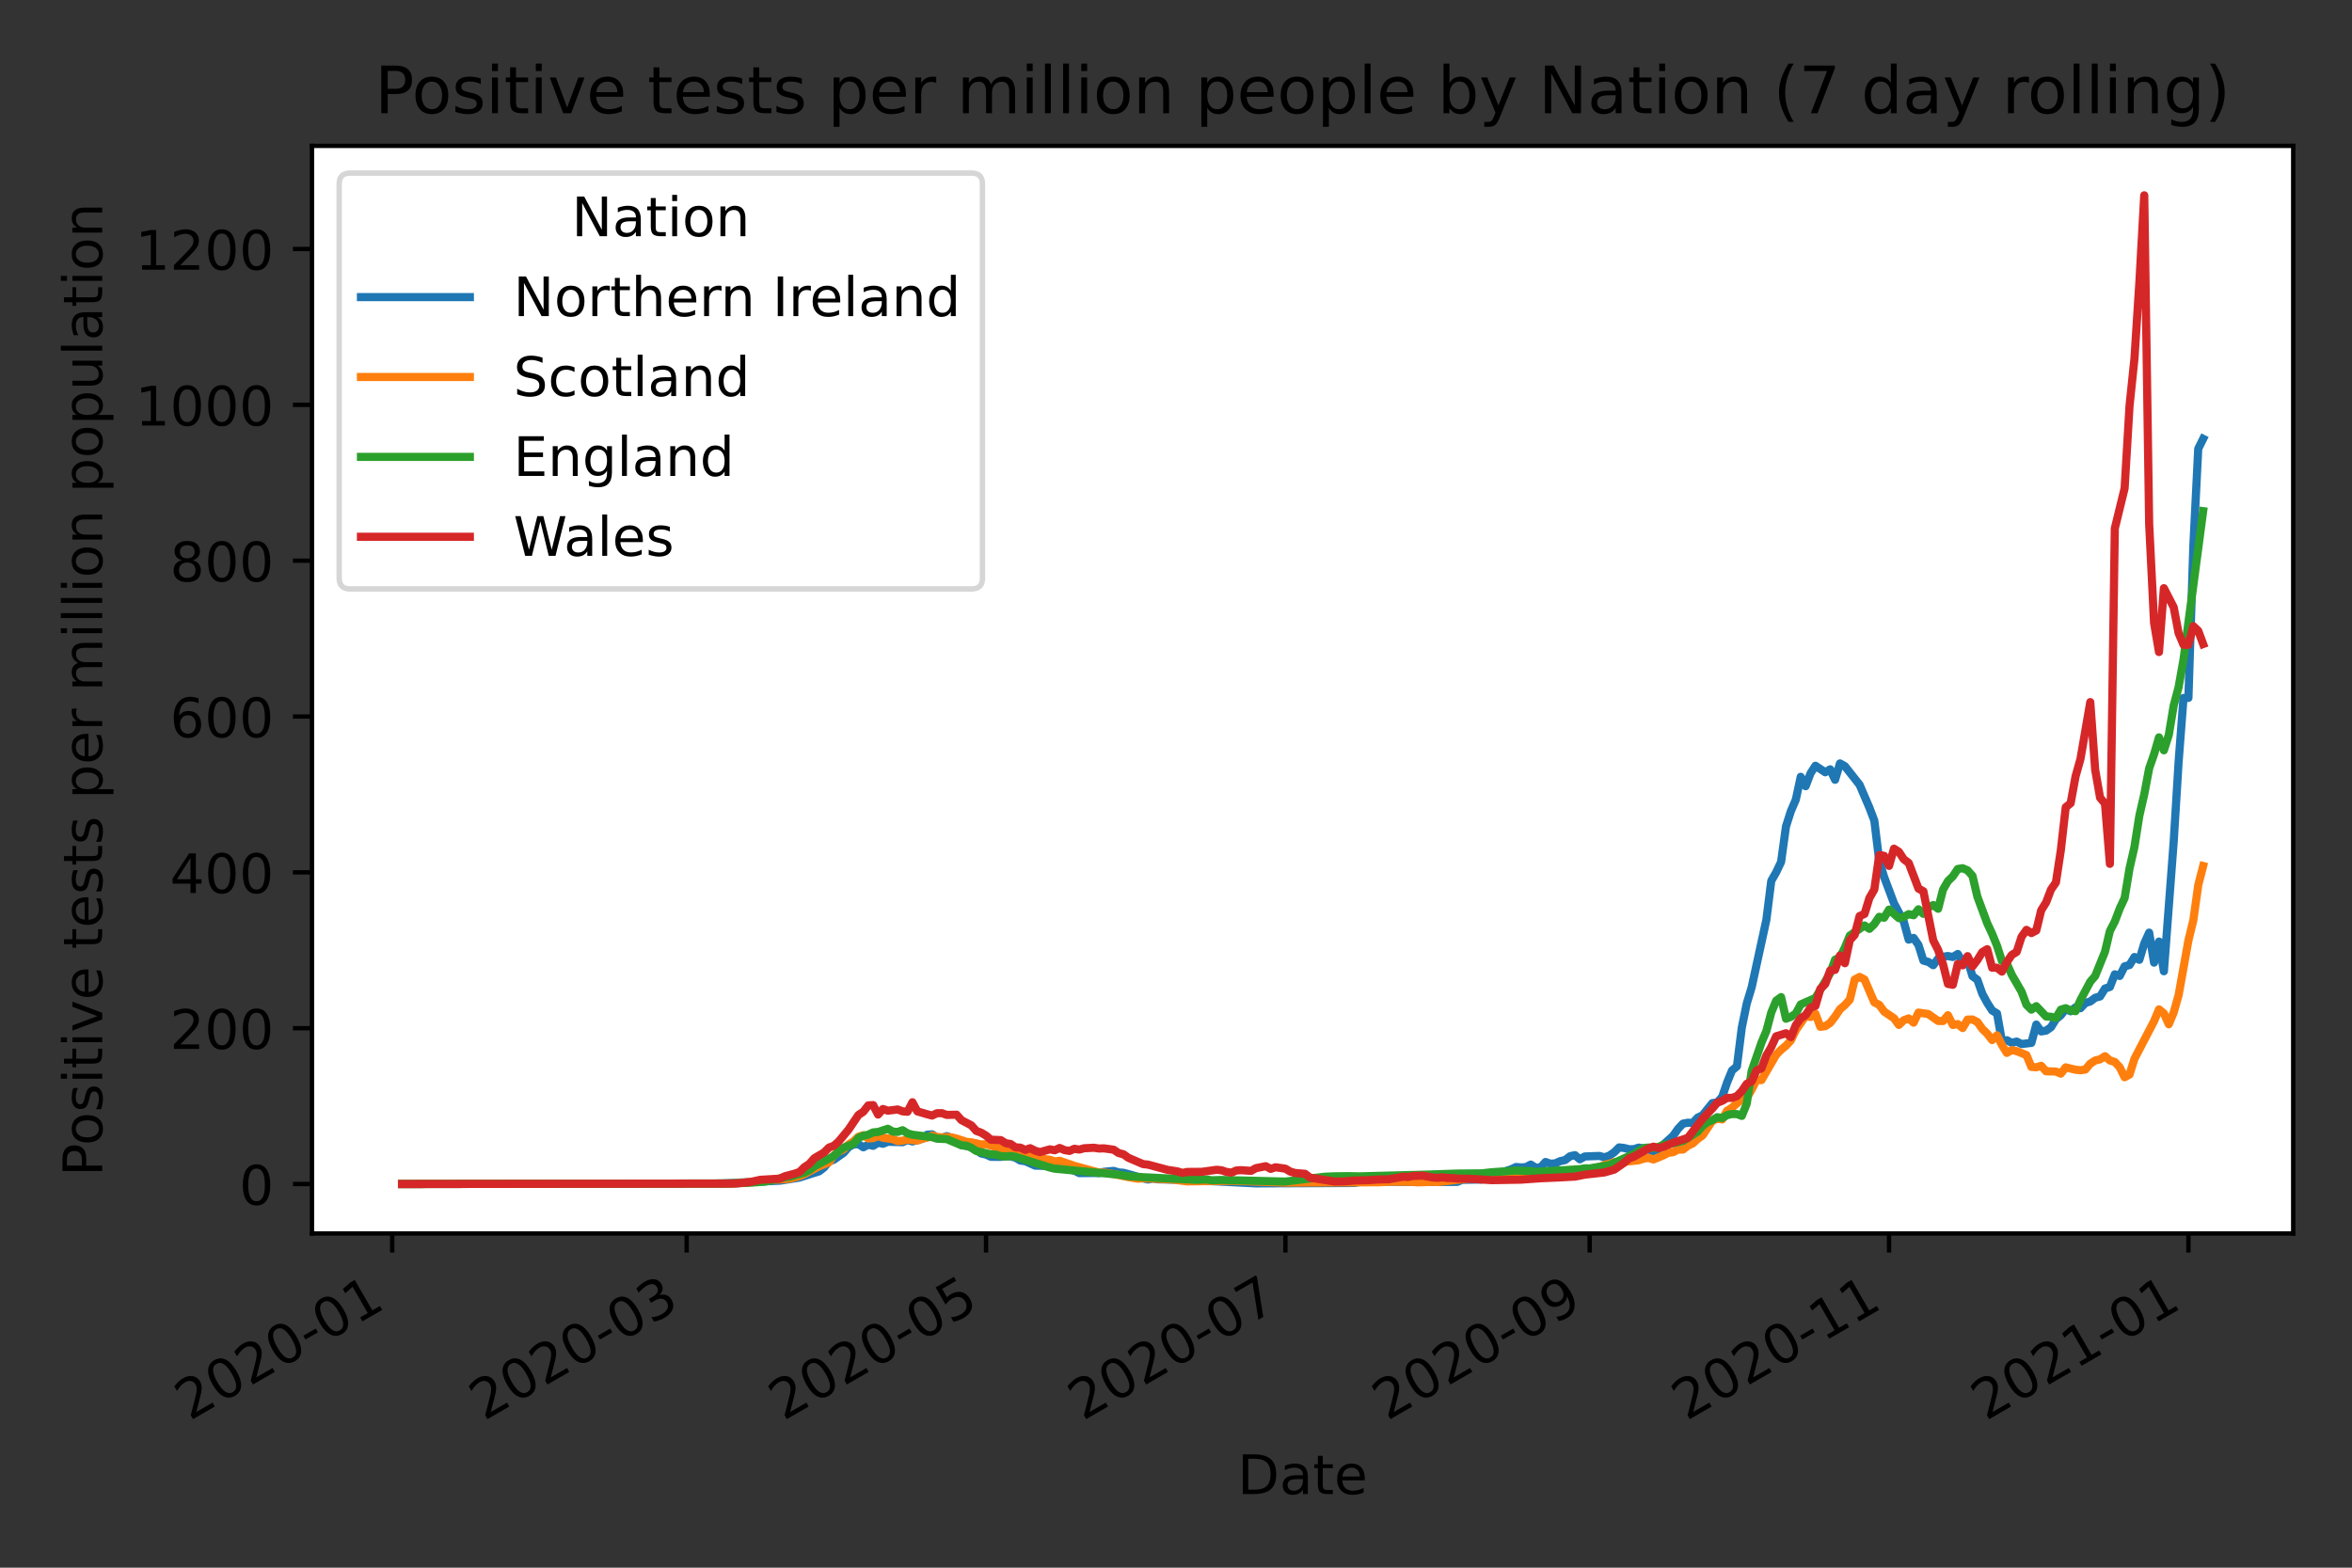 <?xml version="1.0" encoding="utf-8" standalone="no"?>
<!DOCTYPE svg PUBLIC "-//W3C//DTD SVG 1.1//EN"
  "http://www.w3.org/Graphics/SVG/1.1/DTD/svg11.dtd">
<!-- Created with matplotlib (https://matplotlib.org/) -->
<svg height="288pt" version="1.1" viewBox="0 0 432 288" width="432pt" xmlns="http://www.w3.org/2000/svg" xmlns:xlink="http://www.w3.org/1999/xlink">
 <rect x="0" y="0" width="432" height="288" fill="#333333" stroke="none"/>
 <defs>
  <style type="text/css">*{stroke-linecap:butt;stroke-linejoin:round;}</style>
 </defs>
 <g id="figure_1">
  <g id="patch_1">
   <path d="M 0 288 
L 432 288 
L 432 0 
L 0 0 
z
" style="fill:none;"/>
  </g>
  <g id="axes_1">
   <g id="patch_2">
    <path d="M 57.3 226.602 
L 421.2 226.602 
L 421.2 26.8 
L 57.3 26.8 
z
" style="fill:#ffffff;"/>
   </g>
   <g id="matplotlib.axis_1">
    <g id="xtick_1">
     <g id="line2d_1">
      <defs>
       <path d="M 0 0 
L 0 3.5 
" id="m0bb66b9915" style="stroke:#000000;stroke-width:0.8;"/>
      </defs>
      <g>
       <use style="stroke:#000000;stroke-width:0.8;" x="72.038" xlink:href="#m0bb66b9915" y="226.602"/>
      </g>
     </g>
     <g id="text_1">
      <!-- 2020-01 -->
      <g transform="translate(34.813 261.074)rotate(-30)scale(0.1 -0.1)">
       <defs>
        <path d="M 19.188 8.297 
L 53.609 8.297 
L 53.609 0 
L 7.328 0 
L 7.328 8.297 
Q 12.938 14.109 22.625 23.891 
Q 32.328 33.688 34.812 36.531 
Q 39.547 41.844 41.422 45.531 
Q 43.312 49.219 43.312 52.781 
Q 43.312 58.594 39.234 62.25 
Q 35.156 65.922 28.609 65.922 
Q 23.969 65.922 18.812 64.312 
Q 13.672 62.703 7.812 59.422 
L 7.812 69.391 
Q 13.766 71.781 18.938 73 
Q 24.125 74.219 28.422 74.219 
Q 39.75 74.219 46.484 68.547 
Q 53.219 62.891 53.219 53.422 
Q 53.219 48.922 51.531 44.891 
Q 49.859 40.875 45.406 35.406 
Q 44.188 33.984 37.641 27.219 
Q 31.109 20.453 19.188 8.297 
z
" id="DejaVuSans-50"/>
        <path d="M 31.781 66.406 
Q 24.172 66.406 20.328 58.906 
Q 16.5 51.422 16.5 36.375 
Q 16.5 21.391 20.328 13.891 
Q 24.172 6.391 31.781 6.391 
Q 39.453 6.391 43.281 13.891 
Q 47.125 21.391 47.125 36.375 
Q 47.125 51.422 43.281 58.906 
Q 39.453 66.406 31.781 66.406 
z
M 31.781 74.219 
Q 44.047 74.219 50.516 64.516 
Q 56.984 54.828 56.984 36.375 
Q 56.984 17.969 50.516 8.266 
Q 44.047 -1.422 31.781 -1.422 
Q 19.531 -1.422 13.062 8.266 
Q 6.594 17.969 6.594 36.375 
Q 6.594 54.828 13.062 64.516 
Q 19.531 74.219 31.781 74.219 
z
" id="DejaVuSans-48"/>
        <path d="M 4.891 31.391 
L 31.203 31.391 
L 31.203 23.391 
L 4.891 23.391 
z
" id="DejaVuSans-45"/>
        <path d="M 12.406 8.297 
L 28.516 8.297 
L 28.516 63.922 
L 10.984 60.406 
L 10.984 69.391 
L 28.422 72.906 
L 38.281 72.906 
L 38.281 8.297 
L 54.391 8.297 
L 54.391 0 
L 12.406 0 
z
" id="DejaVuSans-49"/>
       </defs>
       <use xlink:href="#DejaVuSans-50"/>
       <use x="63.623" xlink:href="#DejaVuSans-48"/>
       <use x="127.246" xlink:href="#DejaVuSans-50"/>
       <use x="190.869" xlink:href="#DejaVuSans-48"/>
       <use x="254.492" xlink:href="#DejaVuSans-45"/>
       <use x="290.576" xlink:href="#DejaVuSans-48"/>
       <use x="354.199" xlink:href="#DejaVuSans-49"/>
      </g>
     </g>
    </g>
    <g id="xtick_2">
     <g id="line2d_2">
      <g>
       <use style="stroke:#000000;stroke-width:0.8;" x="126.123" xlink:href="#m0bb66b9915" y="226.602"/>
      </g>
     </g>
     <g id="text_2">
      <!-- 2020-03 -->
      <g transform="translate(88.898 261.074)rotate(-30)scale(0.1 -0.1)">
       <defs>
        <path d="M 40.578 39.312 
Q 47.656 37.797 51.625 33 
Q 55.609 28.219 55.609 21.188 
Q 55.609 10.406 48.188 4.484 
Q 40.766 -1.422 27.094 -1.422 
Q 22.516 -1.422 17.656 -0.516 
Q 12.797 0.391 7.625 2.203 
L 7.625 11.719 
Q 11.719 9.328 16.594 8.109 
Q 21.484 6.891 26.812 6.891 
Q 36.078 6.891 40.938 10.547 
Q 45.797 14.203 45.797 21.188 
Q 45.797 27.641 41.281 31.266 
Q 36.766 34.906 28.719 34.906 
L 20.219 34.906 
L 20.219 43.016 
L 29.109 43.016 
Q 36.375 43.016 40.234 45.922 
Q 44.094 48.828 44.094 54.297 
Q 44.094 59.906 40.109 62.906 
Q 36.141 65.922 28.719 65.922 
Q 24.656 65.922 20.016 65.031 
Q 15.375 64.156 9.812 62.312 
L 9.812 71.094 
Q 15.438 72.656 20.344 73.438 
Q 25.25 74.219 29.594 74.219 
Q 40.828 74.219 47.359 69.109 
Q 53.906 64.016 53.906 55.328 
Q 53.906 49.266 50.438 45.094 
Q 46.969 40.922 40.578 39.312 
z
" id="DejaVuSans-51"/>
       </defs>
       <use xlink:href="#DejaVuSans-50"/>
       <use x="63.623" xlink:href="#DejaVuSans-48"/>
       <use x="127.246" xlink:href="#DejaVuSans-50"/>
       <use x="190.869" xlink:href="#DejaVuSans-48"/>
       <use x="254.492" xlink:href="#DejaVuSans-45"/>
       <use x="290.576" xlink:href="#DejaVuSans-48"/>
       <use x="354.199" xlink:href="#DejaVuSans-51"/>
      </g>
     </g>
    </g>
    <g id="xtick_3">
     <g id="line2d_3">
      <g>
       <use style="stroke:#000000;stroke-width:0.8;" x="181.109" xlink:href="#m0bb66b9915" y="226.602"/>
      </g>
     </g>
     <g id="text_3">
      <!-- 2020-05 -->
      <g transform="translate(143.884 261.074)rotate(-30)scale(0.1 -0.1)">
       <defs>
        <path d="M 10.797 72.906 
L 49.516 72.906 
L 49.516 64.594 
L 19.828 64.594 
L 19.828 46.734 
Q 21.969 47.469 24.109 47.828 
Q 26.266 48.188 28.422 48.188 
Q 40.625 48.188 47.75 41.5 
Q 54.891 34.812 54.891 23.391 
Q 54.891 11.625 47.562 5.094 
Q 40.234 -1.422 26.906 -1.422 
Q 22.312 -1.422 17.547 -0.641 
Q 12.797 0.141 7.719 1.703 
L 7.719 11.625 
Q 12.109 9.234 16.797 8.062 
Q 21.484 6.891 26.703 6.891 
Q 35.156 6.891 40.078 11.328 
Q 45.016 15.766 45.016 23.391 
Q 45.016 31 40.078 35.438 
Q 35.156 39.891 26.703 39.891 
Q 22.75 39.891 18.812 39.016 
Q 14.891 38.141 10.797 36.281 
z
" id="DejaVuSans-53"/>
       </defs>
       <use xlink:href="#DejaVuSans-50"/>
       <use x="63.623" xlink:href="#DejaVuSans-48"/>
       <use x="127.246" xlink:href="#DejaVuSans-50"/>
       <use x="190.869" xlink:href="#DejaVuSans-48"/>
       <use x="254.492" xlink:href="#DejaVuSans-45"/>
       <use x="290.576" xlink:href="#DejaVuSans-48"/>
       <use x="354.199" xlink:href="#DejaVuSans-53"/>
      </g>
     </g>
    </g>
    <g id="xtick_4">
     <g id="line2d_4">
      <g>
       <use style="stroke:#000000;stroke-width:0.8;" x="236.095" xlink:href="#m0bb66b9915" y="226.602"/>
      </g>
     </g>
     <g id="text_4">
      <!-- 2020-07 -->
      <g transform="translate(198.87 261.074)rotate(-30)scale(0.1 -0.1)">
       <defs>
        <path d="M 8.203 72.906 
L 55.078 72.906 
L 55.078 68.703 
L 28.609 0 
L 18.312 0 
L 43.219 64.594 
L 8.203 64.594 
z
" id="DejaVuSans-55"/>
       </defs>
       <use xlink:href="#DejaVuSans-50"/>
       <use x="63.623" xlink:href="#DejaVuSans-48"/>
       <use x="127.246" xlink:href="#DejaVuSans-50"/>
       <use x="190.869" xlink:href="#DejaVuSans-48"/>
       <use x="254.492" xlink:href="#DejaVuSans-45"/>
       <use x="290.576" xlink:href="#DejaVuSans-48"/>
       <use x="354.199" xlink:href="#DejaVuSans-55"/>
      </g>
     </g>
    </g>
    <g id="xtick_5">
     <g id="line2d_5">
      <g>
       <use style="stroke:#000000;stroke-width:0.8;" x="291.983" xlink:href="#m0bb66b9915" y="226.602"/>
      </g>
     </g>
     <g id="text_5">
      <!-- 2020-09 -->
      <g transform="translate(254.758 261.074)rotate(-30)scale(0.1 -0.1)">
       <defs>
        <path d="M 10.984 1.516 
L 10.984 10.5 
Q 14.703 8.734 18.5 7.812 
Q 22.312 6.891 25.984 6.891 
Q 35.75 6.891 40.891 13.453 
Q 46.047 20.016 46.781 33.406 
Q 43.953 29.203 39.594 26.953 
Q 35.25 24.703 29.984 24.703 
Q 19.047 24.703 12.672 31.312 
Q 6.297 37.938 6.297 49.422 
Q 6.297 60.641 12.938 67.422 
Q 19.578 74.219 30.609 74.219 
Q 43.266 74.219 49.922 64.516 
Q 56.594 54.828 56.594 36.375 
Q 56.594 19.141 48.406 8.859 
Q 40.234 -1.422 26.422 -1.422 
Q 22.703 -1.422 18.891 -0.688 
Q 15.094 0.047 10.984 1.516 
z
M 30.609 32.422 
Q 37.25 32.422 41.125 36.953 
Q 45.016 41.5 45.016 49.422 
Q 45.016 57.281 41.125 61.844 
Q 37.25 66.406 30.609 66.406 
Q 23.969 66.406 20.094 61.844 
Q 16.219 57.281 16.219 49.422 
Q 16.219 41.5 20.094 36.953 
Q 23.969 32.422 30.609 32.422 
z
" id="DejaVuSans-57"/>
       </defs>
       <use xlink:href="#DejaVuSans-50"/>
       <use x="63.623" xlink:href="#DejaVuSans-48"/>
       <use x="127.246" xlink:href="#DejaVuSans-50"/>
       <use x="190.869" xlink:href="#DejaVuSans-48"/>
       <use x="254.492" xlink:href="#DejaVuSans-45"/>
       <use x="290.576" xlink:href="#DejaVuSans-48"/>
       <use x="354.199" xlink:href="#DejaVuSans-57"/>
      </g>
     </g>
    </g>
    <g id="xtick_6">
     <g id="line2d_6">
      <g>
       <use style="stroke:#000000;stroke-width:0.8;" x="346.969" xlink:href="#m0bb66b9915" y="226.602"/>
      </g>
     </g>
     <g id="text_6">
      <!-- 2020-11 -->
      <g transform="translate(309.744 261.074)rotate(-30)scale(0.1 -0.1)">
       <use xlink:href="#DejaVuSans-50"/>
       <use x="63.623" xlink:href="#DejaVuSans-48"/>
       <use x="127.246" xlink:href="#DejaVuSans-50"/>
       <use x="190.869" xlink:href="#DejaVuSans-48"/>
       <use x="254.492" xlink:href="#DejaVuSans-45"/>
       <use x="290.576" xlink:href="#DejaVuSans-49"/>
       <use x="354.199" xlink:href="#DejaVuSans-49"/>
      </g>
     </g>
    </g>
    <g id="xtick_7">
     <g id="line2d_7">
      <g>
       <use style="stroke:#000000;stroke-width:0.8;" x="401.955" xlink:href="#m0bb66b9915" y="226.602"/>
      </g>
     </g>
     <g id="text_7">
      <!-- 2021-01 -->
      <g transform="translate(364.73 261.074)rotate(-30)scale(0.1 -0.1)">
       <use xlink:href="#DejaVuSans-50"/>
       <use x="63.623" xlink:href="#DejaVuSans-48"/>
       <use x="127.246" xlink:href="#DejaVuSans-50"/>
       <use x="190.869" xlink:href="#DejaVuSans-49"/>
       <use x="254.492" xlink:href="#DejaVuSans-45"/>
       <use x="290.576" xlink:href="#DejaVuSans-48"/>
       <use x="354.199" xlink:href="#DejaVuSans-49"/>
      </g>
     </g>
    </g>
    <g id="text_8">
     <!-- Date -->
     <g transform="translate(227.299 274.474)scale(0.1 -0.1)">
      <defs>
       <path d="M 19.672 64.797 
L 19.672 8.109 
L 31.594 8.109 
Q 46.688 8.109 53.688 14.938 
Q 60.688 21.781 60.688 36.531 
Q 60.688 51.172 53.688 57.984 
Q 46.688 64.797 31.594 64.797 
z
M 9.812 72.906 
L 30.078 72.906 
Q 51.266 72.906 61.172 64.094 
Q 71.094 55.281 71.094 36.531 
Q 71.094 17.672 61.125 8.828 
Q 51.172 0 30.078 0 
L 9.812 0 
z
" id="DejaVuSans-68"/>
       <path d="M 34.281 27.484 
Q 23.391 27.484 19.188 25 
Q 14.984 22.516 14.984 16.5 
Q 14.984 11.719 18.141 8.906 
Q 21.297 6.109 26.703 6.109 
Q 34.188 6.109 38.703 11.406 
Q 43.219 16.703 43.219 25.484 
L 43.219 27.484 
z
M 52.203 31.203 
L 52.203 0 
L 43.219 0 
L 43.219 8.297 
Q 40.141 3.328 35.547 0.953 
Q 30.953 -1.422 24.312 -1.422 
Q 15.922 -1.422 10.953 3.297 
Q 6 8.016 6 15.922 
Q 6 25.141 12.172 29.828 
Q 18.359 34.516 30.609 34.516 
L 43.219 34.516 
L 43.219 35.406 
Q 43.219 41.609 39.141 45 
Q 35.062 48.391 27.688 48.391 
Q 23 48.391 18.547 47.266 
Q 14.109 46.141 10.016 43.891 
L 10.016 52.203 
Q 14.938 54.109 19.578 55.047 
Q 24.219 56 28.609 56 
Q 40.484 56 46.344 49.844 
Q 52.203 43.703 52.203 31.203 
z
" id="DejaVuSans-97"/>
       <path d="M 18.312 70.219 
L 18.312 54.688 
L 36.812 54.688 
L 36.812 47.703 
L 18.312 47.703 
L 18.312 18.016 
Q 18.312 11.328 20.141 9.422 
Q 21.969 7.516 27.594 7.516 
L 36.812 7.516 
L 36.812 0 
L 27.594 0 
Q 17.188 0 13.234 3.875 
Q 9.281 7.766 9.281 18.016 
L 9.281 47.703 
L 2.688 47.703 
L 2.688 54.688 
L 9.281 54.688 
L 9.281 70.219 
z
" id="DejaVuSans-116"/>
       <path d="M 56.203 29.594 
L 56.203 25.203 
L 14.891 25.203 
Q 15.484 15.922 20.484 11.062 
Q 25.484 6.203 34.422 6.203 
Q 39.594 6.203 44.453 7.469 
Q 49.312 8.734 54.109 11.281 
L 54.109 2.781 
Q 49.266 0.734 44.188 -0.344 
Q 39.109 -1.422 33.891 -1.422 
Q 20.797 -1.422 13.156 6.188 
Q 5.516 13.812 5.516 26.812 
Q 5.516 40.234 12.766 48.109 
Q 20.016 56 32.328 56 
Q 43.359 56 49.781 48.891 
Q 56.203 41.797 56.203 29.594 
z
M 47.219 32.234 
Q 47.125 39.594 43.094 43.984 
Q 39.062 48.391 32.422 48.391 
Q 24.906 48.391 20.391 44.141 
Q 15.875 39.891 15.188 32.172 
z
" id="DejaVuSans-101"/>
      </defs>
      <use xlink:href="#DejaVuSans-68"/>
      <use x="77.002" xlink:href="#DejaVuSans-97"/>
      <use x="138.281" xlink:href="#DejaVuSans-116"/>
      <use x="177.49" xlink:href="#DejaVuSans-101"/>
     </g>
    </g>
   </g>
   <g id="matplotlib.axis_2">
    <g id="ytick_1">
     <g id="line2d_8">
      <defs>
       <path d="M 0 0 
L -3.5 0 
" id="m43485a32a5" style="stroke:#000000;stroke-width:0.8;"/>
      </defs>
      <g>
       <use style="stroke:#000000;stroke-width:0.8;" x="57.3" xlink:href="#m43485a32a5" y="217.52"/>
      </g>
     </g>
     <g id="text_9">
      <!-- 0 -->
      <g transform="translate(43.938 221.32)scale(0.1 -0.1)">
       <use xlink:href="#DejaVuSans-48"/>
      </g>
     </g>
    </g>
    <g id="ytick_2">
     <g id="line2d_9">
      <g>
       <use style="stroke:#000000;stroke-width:0.8;" x="57.3" xlink:href="#m43485a32a5" y="188.891"/>
      </g>
     </g>
     <g id="text_10">
      <!-- 200 -->
      <g transform="translate(31.212 192.69)scale(0.1 -0.1)">
       <use xlink:href="#DejaVuSans-50"/>
       <use x="63.623" xlink:href="#DejaVuSans-48"/>
       <use x="127.246" xlink:href="#DejaVuSans-48"/>
      </g>
     </g>
    </g>
    <g id="ytick_3">
     <g id="line2d_10">
      <g>
       <use style="stroke:#000000;stroke-width:0.8;" x="57.3" xlink:href="#m43485a32a5" y="160.262"/>
      </g>
     </g>
     <g id="text_11">
      <!-- 400 -->
      <g transform="translate(31.212 164.061)scale(0.1 -0.1)">
       <defs>
        <path d="M 37.797 64.312 
L 12.891 25.391 
L 37.797 25.391 
z
M 35.203 72.906 
L 47.609 72.906 
L 47.609 25.391 
L 58.016 25.391 
L 58.016 17.188 
L 47.609 17.188 
L 47.609 0 
L 37.797 0 
L 37.797 17.188 
L 4.891 17.188 
L 4.891 26.703 
z
" id="DejaVuSans-52"/>
       </defs>
       <use xlink:href="#DejaVuSans-52"/>
       <use x="63.623" xlink:href="#DejaVuSans-48"/>
       <use x="127.246" xlink:href="#DejaVuSans-48"/>
      </g>
     </g>
    </g>
    <g id="ytick_4">
     <g id="line2d_11">
      <g>
       <use style="stroke:#000000;stroke-width:0.8;" x="57.3" xlink:href="#m43485a32a5" y="131.633"/>
      </g>
     </g>
     <g id="text_12">
      <!-- 600 -->
      <g transform="translate(31.212 135.432)scale(0.1 -0.1)">
       <defs>
        <path d="M 33.016 40.375 
Q 26.375 40.375 22.484 35.828 
Q 18.609 31.297 18.609 23.391 
Q 18.609 15.531 22.484 10.953 
Q 26.375 6.391 33.016 6.391 
Q 39.656 6.391 43.531 10.953 
Q 47.406 15.531 47.406 23.391 
Q 47.406 31.297 43.531 35.828 
Q 39.656 40.375 33.016 40.375 
z
M 52.594 71.297 
L 52.594 62.312 
Q 48.875 64.062 45.094 64.984 
Q 41.312 65.922 37.594 65.922 
Q 27.828 65.922 22.672 59.328 
Q 17.531 52.734 16.797 39.406 
Q 19.672 43.656 24.016 45.922 
Q 28.375 48.188 33.594 48.188 
Q 44.578 48.188 50.953 41.516 
Q 57.328 34.859 57.328 23.391 
Q 57.328 12.156 50.688 5.359 
Q 44.047 -1.422 33.016 -1.422 
Q 20.359 -1.422 13.672 8.266 
Q 6.984 17.969 6.984 36.375 
Q 6.984 53.656 15.188 63.938 
Q 23.391 74.219 37.203 74.219 
Q 40.922 74.219 44.703 73.484 
Q 48.484 72.75 52.594 71.297 
z
" id="DejaVuSans-54"/>
       </defs>
       <use xlink:href="#DejaVuSans-54"/>
       <use x="63.623" xlink:href="#DejaVuSans-48"/>
       <use x="127.246" xlink:href="#DejaVuSans-48"/>
      </g>
     </g>
    </g>
    <g id="ytick_5">
     <g id="line2d_12">
      <g>
       <use style="stroke:#000000;stroke-width:0.8;" x="57.3" xlink:href="#m43485a32a5" y="103.004"/>
      </g>
     </g>
     <g id="text_13">
      <!-- 800 -->
      <g transform="translate(31.212 106.803)scale(0.1 -0.1)">
       <defs>
        <path d="M 31.781 34.625 
Q 24.75 34.625 20.719 30.859 
Q 16.703 27.094 16.703 20.516 
Q 16.703 13.922 20.719 10.156 
Q 24.75 6.391 31.781 6.391 
Q 38.812 6.391 42.859 10.172 
Q 46.922 13.969 46.922 20.516 
Q 46.922 27.094 42.891 30.859 
Q 38.875 34.625 31.781 34.625 
z
M 21.922 38.812 
Q 15.578 40.375 12.031 44.719 
Q 8.5 49.078 8.5 55.328 
Q 8.5 64.062 14.719 69.141 
Q 20.953 74.219 31.781 74.219 
Q 42.672 74.219 48.875 69.141 
Q 55.078 64.062 55.078 55.328 
Q 55.078 49.078 51.531 44.719 
Q 48 40.375 41.703 38.812 
Q 48.828 37.156 52.797 32.312 
Q 56.781 27.484 56.781 20.516 
Q 56.781 9.906 50.312 4.234 
Q 43.844 -1.422 31.781 -1.422 
Q 19.734 -1.422 13.25 4.234 
Q 6.781 9.906 6.781 20.516 
Q 6.781 27.484 10.781 32.312 
Q 14.797 37.156 21.922 38.812 
z
M 18.312 54.391 
Q 18.312 48.734 21.844 45.562 
Q 25.391 42.391 31.781 42.391 
Q 38.141 42.391 41.719 45.562 
Q 45.312 48.734 45.312 54.391 
Q 45.312 60.062 41.719 63.234 
Q 38.141 66.406 31.781 66.406 
Q 25.391 66.406 21.844 63.234 
Q 18.312 60.062 18.312 54.391 
z
" id="DejaVuSans-56"/>
       </defs>
       <use xlink:href="#DejaVuSans-56"/>
       <use x="63.623" xlink:href="#DejaVuSans-48"/>
       <use x="127.246" xlink:href="#DejaVuSans-48"/>
      </g>
     </g>
    </g>
    <g id="ytick_6">
     <g id="line2d_13">
      <g>
       <use style="stroke:#000000;stroke-width:0.8;" x="57.3" xlink:href="#m43485a32a5" y="74.375"/>
      </g>
     </g>
     <g id="text_14">
      <!-- 1000 -->
      <g transform="translate(24.85 78.174)scale(0.1 -0.1)">
       <use xlink:href="#DejaVuSans-49"/>
       <use x="63.623" xlink:href="#DejaVuSans-48"/>
       <use x="127.246" xlink:href="#DejaVuSans-48"/>
       <use x="190.869" xlink:href="#DejaVuSans-48"/>
      </g>
     </g>
    </g>
    <g id="ytick_7">
     <g id="line2d_14">
      <g>
       <use style="stroke:#000000;stroke-width:0.8;" x="57.3" xlink:href="#m43485a32a5" y="45.746"/>
      </g>
     </g>
     <g id="text_15">
      <!-- 1200 -->
      <g transform="translate(24.85 49.545)scale(0.1 -0.1)">
       <use xlink:href="#DejaVuSans-49"/>
       <use x="63.623" xlink:href="#DejaVuSans-50"/>
       <use x="127.246" xlink:href="#DejaVuSans-48"/>
       <use x="190.869" xlink:href="#DejaVuSans-48"/>
      </g>
     </g>
    </g>
    <g id="text_16">
     <!-- Positive tests per million population -->
     <g transform="translate(18.77 216.103)rotate(-90)scale(0.1 -0.1)">
      <defs>
       <path d="M 19.672 64.797 
L 19.672 37.406 
L 32.078 37.406 
Q 38.969 37.406 42.719 40.969 
Q 46.484 44.531 46.484 51.125 
Q 46.484 57.672 42.719 61.234 
Q 38.969 64.797 32.078 64.797 
z
M 9.812 72.906 
L 32.078 72.906 
Q 44.344 72.906 50.609 67.359 
Q 56.891 61.812 56.891 51.125 
Q 56.891 40.328 50.609 34.812 
Q 44.344 29.297 32.078 29.297 
L 19.672 29.297 
L 19.672 0 
L 9.812 0 
z
" id="DejaVuSans-80"/>
       <path d="M 30.609 48.391 
Q 23.391 48.391 19.188 42.75 
Q 14.984 37.109 14.984 27.297 
Q 14.984 17.484 19.156 11.844 
Q 23.344 6.203 30.609 6.203 
Q 37.797 6.203 41.984 11.859 
Q 46.188 17.531 46.188 27.297 
Q 46.188 37.016 41.984 42.703 
Q 37.797 48.391 30.609 48.391 
z
M 30.609 56 
Q 42.328 56 49.016 48.375 
Q 55.719 40.766 55.719 27.297 
Q 55.719 13.875 49.016 6.219 
Q 42.328 -1.422 30.609 -1.422 
Q 18.844 -1.422 12.172 6.219 
Q 5.516 13.875 5.516 27.297 
Q 5.516 40.766 12.172 48.375 
Q 18.844 56 30.609 56 
z
" id="DejaVuSans-111"/>
       <path d="M 44.281 53.078 
L 44.281 44.578 
Q 40.484 46.531 36.375 47.5 
Q 32.281 48.484 27.875 48.484 
Q 21.188 48.484 17.844 46.438 
Q 14.5 44.391 14.5 40.281 
Q 14.5 37.156 16.891 35.375 
Q 19.281 33.594 26.516 31.984 
L 29.594 31.297 
Q 39.156 29.25 43.188 25.516 
Q 47.219 21.781 47.219 15.094 
Q 47.219 7.469 41.188 3.016 
Q 35.156 -1.422 24.609 -1.422 
Q 20.219 -1.422 15.453 -0.562 
Q 10.688 0.297 5.422 2 
L 5.422 11.281 
Q 10.406 8.688 15.234 7.391 
Q 20.062 6.109 24.812 6.109 
Q 31.156 6.109 34.562 8.281 
Q 37.984 10.453 37.984 14.406 
Q 37.984 18.062 35.516 20.016 
Q 33.062 21.969 24.703 23.781 
L 21.578 24.516 
Q 13.234 26.266 9.516 29.906 
Q 5.812 33.547 5.812 39.891 
Q 5.812 47.609 11.281 51.797 
Q 16.75 56 26.812 56 
Q 31.781 56 36.172 55.266 
Q 40.578 54.547 44.281 53.078 
z
" id="DejaVuSans-115"/>
       <path d="M 9.422 54.688 
L 18.406 54.688 
L 18.406 0 
L 9.422 0 
z
M 9.422 75.984 
L 18.406 75.984 
L 18.406 64.594 
L 9.422 64.594 
z
" id="DejaVuSans-105"/>
       <path d="M 2.984 54.688 
L 12.5 54.688 
L 29.594 8.797 
L 46.688 54.688 
L 56.203 54.688 
L 35.688 0 
L 23.484 0 
z
" id="DejaVuSans-118"/>
       <path id="DejaVuSans-32"/>
       <path d="M 18.109 8.203 
L 18.109 -20.797 
L 9.078 -20.797 
L 9.078 54.688 
L 18.109 54.688 
L 18.109 46.391 
Q 20.953 51.266 25.266 53.625 
Q 29.594 56 35.594 56 
Q 45.562 56 51.781 48.094 
Q 58.016 40.188 58.016 27.297 
Q 58.016 14.406 51.781 6.484 
Q 45.562 -1.422 35.594 -1.422 
Q 29.594 -1.422 25.266 0.953 
Q 20.953 3.328 18.109 8.203 
z
M 48.688 27.297 
Q 48.688 37.203 44.609 42.844 
Q 40.531 48.484 33.406 48.484 
Q 26.266 48.484 22.188 42.844 
Q 18.109 37.203 18.109 27.297 
Q 18.109 17.391 22.188 11.75 
Q 26.266 6.109 33.406 6.109 
Q 40.531 6.109 44.609 11.75 
Q 48.688 17.391 48.688 27.297 
z
" id="DejaVuSans-112"/>
       <path d="M 41.109 46.297 
Q 39.594 47.172 37.812 47.578 
Q 36.031 48 33.891 48 
Q 26.266 48 22.188 43.047 
Q 18.109 38.094 18.109 28.812 
L 18.109 0 
L 9.078 0 
L 9.078 54.688 
L 18.109 54.688 
L 18.109 46.188 
Q 20.953 51.172 25.484 53.578 
Q 30.031 56 36.531 56 
Q 37.453 56 38.578 55.875 
Q 39.703 55.766 41.062 55.516 
z
" id="DejaVuSans-114"/>
       <path d="M 52 44.188 
Q 55.375 50.25 60.062 53.125 
Q 64.75 56 71.094 56 
Q 79.641 56 84.281 50.016 
Q 88.922 44.047 88.922 33.016 
L 88.922 0 
L 79.891 0 
L 79.891 32.719 
Q 79.891 40.578 77.094 44.375 
Q 74.312 48.188 68.609 48.188 
Q 61.625 48.188 57.562 43.547 
Q 53.516 38.922 53.516 30.906 
L 53.516 0 
L 44.484 0 
L 44.484 32.719 
Q 44.484 40.625 41.703 44.406 
Q 38.922 48.188 33.109 48.188 
Q 26.219 48.188 22.156 43.531 
Q 18.109 38.875 18.109 30.906 
L 18.109 0 
L 9.078 0 
L 9.078 54.688 
L 18.109 54.688 
L 18.109 46.188 
Q 21.188 51.219 25.484 53.609 
Q 29.781 56 35.688 56 
Q 41.656 56 45.828 52.969 
Q 50 49.953 52 44.188 
z
" id="DejaVuSans-109"/>
       <path d="M 9.422 75.984 
L 18.406 75.984 
L 18.406 0 
L 9.422 0 
z
" id="DejaVuSans-108"/>
       <path d="M 54.891 33.016 
L 54.891 0 
L 45.906 0 
L 45.906 32.719 
Q 45.906 40.484 42.875 44.328 
Q 39.844 48.188 33.797 48.188 
Q 26.516 48.188 22.312 43.547 
Q 18.109 38.922 18.109 30.906 
L 18.109 0 
L 9.078 0 
L 9.078 54.688 
L 18.109 54.688 
L 18.109 46.188 
Q 21.344 51.125 25.703 53.562 
Q 30.078 56 35.797 56 
Q 45.219 56 50.047 50.172 
Q 54.891 44.344 54.891 33.016 
z
" id="DejaVuSans-110"/>
       <path d="M 8.5 21.578 
L 8.5 54.688 
L 17.484 54.688 
L 17.484 21.922 
Q 17.484 14.156 20.5 10.266 
Q 23.531 6.391 29.594 6.391 
Q 36.859 6.391 41.078 11.031 
Q 45.312 15.672 45.312 23.688 
L 45.312 54.688 
L 54.297 54.688 
L 54.297 0 
L 45.312 0 
L 45.312 8.406 
Q 42.047 3.422 37.719 1 
Q 33.406 -1.422 27.688 -1.422 
Q 18.266 -1.422 13.375 4.438 
Q 8.5 10.297 8.5 21.578 
z
M 31.109 56 
z
" id="DejaVuSans-117"/>
      </defs>
      <use xlink:href="#DejaVuSans-80"/>
      <use x="56.678" xlink:href="#DejaVuSans-111"/>
      <use x="117.859" xlink:href="#DejaVuSans-115"/>
      <use x="169.959" xlink:href="#DejaVuSans-105"/>
      <use x="197.742" xlink:href="#DejaVuSans-116"/>
      <use x="236.951" xlink:href="#DejaVuSans-105"/>
      <use x="264.734" xlink:href="#DejaVuSans-118"/>
      <use x="323.914" xlink:href="#DejaVuSans-101"/>
      <use x="385.438" xlink:href="#DejaVuSans-32"/>
      <use x="417.225" xlink:href="#DejaVuSans-116"/>
      <use x="456.434" xlink:href="#DejaVuSans-101"/>
      <use x="517.957" xlink:href="#DejaVuSans-115"/>
      <use x="570.057" xlink:href="#DejaVuSans-116"/>
      <use x="609.266" xlink:href="#DejaVuSans-115"/>
      <use x="661.365" xlink:href="#DejaVuSans-32"/>
      <use x="693.152" xlink:href="#DejaVuSans-112"/>
      <use x="756.629" xlink:href="#DejaVuSans-101"/>
      <use x="818.152" xlink:href="#DejaVuSans-114"/>
      <use x="859.266" xlink:href="#DejaVuSans-32"/>
      <use x="891.053" xlink:href="#DejaVuSans-109"/>
      <use x="988.465" xlink:href="#DejaVuSans-105"/>
      <use x="1016.248" xlink:href="#DejaVuSans-108"/>
      <use x="1044.031" xlink:href="#DejaVuSans-108"/>
      <use x="1071.814" xlink:href="#DejaVuSans-105"/>
      <use x="1099.598" xlink:href="#DejaVuSans-111"/>
      <use x="1160.779" xlink:href="#DejaVuSans-110"/>
      <use x="1224.158" xlink:href="#DejaVuSans-32"/>
      <use x="1255.945" xlink:href="#DejaVuSans-112"/>
      <use x="1319.422" xlink:href="#DejaVuSans-111"/>
      <use x="1380.604" xlink:href="#DejaVuSans-112"/>
      <use x="1444.08" xlink:href="#DejaVuSans-117"/>
      <use x="1507.459" xlink:href="#DejaVuSans-108"/>
      <use x="1535.242" xlink:href="#DejaVuSans-97"/>
      <use x="1596.521" xlink:href="#DejaVuSans-116"/>
      <use x="1635.73" xlink:href="#DejaVuSans-105"/>
      <use x="1663.514" xlink:href="#DejaVuSans-111"/>
      <use x="1724.695" xlink:href="#DejaVuSans-110"/>
     </g>
    </g>
   </g>
   <g id="line2d_15">
    <path clip-path="url(#pdb6279e196)" d="M 73.841 217.52 
L 132.433 217.423 
L 140.545 217.024 
L 143.25 216.905 
L 145.052 216.624 
L 146.855 216.332 
L 148.658 215.749 
L 150.461 215.188 
L 151.362 214.475 
L 152.264 213.363 
L 153.165 213.05 
L 154.968 211.765 
L 155.869 210.728 
L 156.771 210.242 
L 157.672 210.188 
L 158.574 210.771 
L 159.475 210.296 
L 160.376 210.501 
L 161.278 209.929 
L 162.179 210.123 
L 163.081 209.756 
L 165.785 209.832 
L 166.686 209.432 
L 167.588 209.702 
L 169.391 209.216 
L 170.292 208.46 
L 171.193 208.385 
L 172.095 208.978 
L 172.996 209.032 
L 173.898 208.719 
L 174.799 209.054 
L 175.7 209.529 
L 176.602 210.361 
L 177.503 210.544 
L 178.405 210.501 
L 180.208 211.905 
L 181.109 212.11 
L 182.01 212.52 
L 183.813 212.531 
L 184.715 212.412 
L 185.616 212.434 
L 186.517 212.682 
L 187.419 213.212 
L 188.32 213.32 
L 190.123 214.14 
L 192.827 214.205 
L 196.433 214.799 
L 197.334 215.058 
L 198.236 215.512 
L 200.94 215.49 
L 201.841 215.523 
L 202.743 215.274 
L 204.546 215.101 
L 205.447 215.382 
L 206.348 215.447 
L 208.151 215.944 
L 209.954 216.494 
L 210.856 216.689 
L 211.757 216.505 
L 212.658 216.656 
L 215.363 216.721 
L 217.165 216.678 
L 218.067 216.991 
L 218.968 216.851 
L 219.87 216.97 
L 222.574 216.991 
L 230.687 217.402 
L 244.208 217.348 
L 248.715 217.326 
L 250.518 217.024 
L 255.926 217.11 
L 258.63 217.153 
L 267.644 217.132 
L 268.546 216.754 
L 271.25 216.7 
L 272.152 216.7 
L 273.053 216.268 
L 273.954 216.062 
L 274.856 216.44 
L 276.659 215.101 
L 277.56 214.81 
L 278.461 214.389 
L 279.363 214.464 
L 280.264 214.41 
L 281.166 213.946 
L 282.067 214.529 
L 282.968 214.464 
L 283.87 213.471 
L 284.771 213.784 
L 285.673 213.719 
L 286.574 213.309 
L 287.476 213.114 
L 288.377 212.412 
L 289.278 212.218 
L 290.18 212.974 
L 291.081 212.456 
L 293.785 212.358 
L 294.687 212.618 
L 295.588 212.305 
L 296.49 211.689 
L 297.391 210.793 
L 298.292 210.89 
L 299.194 211.127 
L 300.095 211.117 
L 300.997 210.825 
L 302.8 211.181 
L 303.701 211.527 
L 304.602 211.106 
L 307.307 208.665 
L 308.208 207.391 
L 309.109 206.43 
L 310.011 206.257 
L 310.912 206.3 
L 311.814 205.318 
L 312.715 204.886 
L 314.518 202.65 
L 315.419 202.532 
L 316.321 201.506 
L 317.222 198.86 
L 318.124 196.657 
L 319.025 195.901 
L 319.926 188.763 
L 320.828 184.368 
L 321.729 181.398 
L 324.433 168.99 
L 325.335 161.82 
L 326.236 160.243 
L 327.138 158.343 
L 328.039 151.82 
L 328.94 149.002 
L 329.842 146.907 
L 330.743 142.706 
L 331.645 144.434 
L 332.546 142.069 
L 333.448 140.676 
L 335.25 141.875 
L 336.152 141.335 
L 337.053 143.257 
L 337.955 140.244 
L 338.856 140.752 
L 341.56 144.175 
L 343.363 148.386 
L 344.264 150.762 
L 345.166 158.17 
L 346.067 161.129 
L 347.87 165.934 
L 349.673 169.314 
L 350.574 172.619 
L 351.476 172.306 
L 352.377 173.612 
L 353.279 176.474 
L 354.18 176.712 
L 355.081 177.316 
L 355.983 176.107 
L 356.884 175.761 
L 357.786 175.632 
L 358.687 175.815 
L 359.588 175.254 
L 360.49 176.766 
L 361.391 176.388 
L 362.293 179.336 
L 363.194 179.994 
L 364.096 182.565 
L 364.997 184.228 
L 365.898 185.631 
L 366.8 186.182 
L 367.701 191.258 
L 368.603 191.096 
L 369.504 191.582 
L 370.405 191.344 
L 371.307 191.798 
L 373.11 191.592 
L 374.011 188.223 
L 374.912 189.487 
L 375.814 189.335 
L 376.715 188.709 
L 377.617 187.24 
L 378.518 186.506 
L 379.42 185.351 
L 380.321 185.783 
L 381.222 185.059 
L 382.124 185.221 
L 383.025 184.26 
L 383.927 183.99 
L 384.828 183.299 
L 385.729 183.061 
L 386.631 181.603 
L 387.532 181.312 
L 388.434 178.99 
L 389.335 179.293 
L 390.236 177.522 
L 391.138 177.284 
L 392.039 175.815 
L 392.941 176.323 
L 393.842 173.332 
L 394.744 171.334 
L 395.645 176.841 
L 396.546 172.975 
L 397.448 178.429 
L 399.251 154.606 
L 400.152 139.963 
L 401.053 128.214 
L 401.955 128.214 
L 402.856 100.375 
L 403.758 82.427 
L 404.659 80.624 
L 404.659 80.624 
" style="fill:none;stroke:#1f77b4;stroke-linecap:square;stroke-width:1.5;"/>
   </g>
   <g id="line2d_16">
    <path clip-path="url(#pdb6279e196)" d="M 73.841 217.52 
L 134.236 217.423 
L 136.94 217.243 
L 139.644 216.966 
L 145.052 216.536 
L 146.855 216.064 
L 147.757 215.679 
L 150.461 214.256 
L 152.264 213.538 
L 153.165 212.246 
L 154.067 211.565 
L 154.968 211.127 
L 155.869 210.251 
L 156.771 209.66 
L 157.672 208.829 
L 158.574 208.545 
L 159.475 209.151 
L 160.376 209.08 
L 161.278 208.705 
L 162.179 209.009 
L 163.982 209.263 
L 164.884 209.637 
L 165.785 209.551 
L 166.686 209.349 
L 168.489 209.533 
L 169.391 209.173 
L 170.292 209.005 
L 171.193 208.601 
L 172.095 208.859 
L 172.996 208.949 
L 173.898 208.885 
L 174.799 208.956 
L 175.7 209.17 
L 177.503 209.768 
L 178.405 209.851 
L 180.208 210.244 
L 181.109 210.195 
L 183.813 210.989 
L 185.616 211.251 
L 188.32 212.362 
L 189.222 212.321 
L 191.024 212.557 
L 191.926 212.954 
L 192.827 213.055 
L 193.729 213.362 
L 194.63 213.246 
L 197.334 214.182 
L 201.841 215.409 
L 202.743 215.417 
L 204.546 215.69 
L 207.25 216.244 
L 209.053 216.54 
L 209.954 216.45 
L 211.757 216.528 
L 215.363 216.693 
L 218.067 217.037 
L 222.574 216.974 
L 226.18 216.944 
L 228.884 217.008 
L 236.095 217.266 
L 253.222 217.195 
L 255.926 217.086 
L 259.532 217.139 
L 260.433 217.206 
L 263.137 217.12 
L 264.039 217.154 
L 273.053 216.165 
L 274.856 216.3 
L 275.757 216.218 
L 280.264 216.281 
L 283.87 215.727 
L 284.771 215.578 
L 290.18 215.623 
L 292.884 214.526 
L 293.785 214.402 
L 294.687 213.998 
L 295.588 213.8 
L 296.49 213.482 
L 297.391 213.534 
L 300.997 213.156 
L 301.898 212.856 
L 302.8 212.722 
L 303.701 213.006 
L 305.504 212.261 
L 306.405 211.779 
L 307.307 211.674 
L 308.208 211.191 
L 309.109 211.187 
L 310.011 210.495 
L 310.912 210.06 
L 311.814 209.241 
L 312.715 208.586 
L 314.518 205.894 
L 315.419 205.524 
L 316.321 205.647 
L 317.222 204.064 
L 318.124 203.488 
L 319.926 201.916 
L 320.828 201.728 
L 321.729 200.179 
L 322.631 198.401 
L 323.532 198.423 
L 326.236 193.767 
L 327.138 192.85 
L 328.039 192.109 
L 328.94 191.121 
L 329.842 189.26 
L 331.645 186.644 
L 332.546 186.831 
L 333.448 186.24 
L 334.349 188.635 
L 335.25 188.516 
L 336.152 187.92 
L 337.053 186.76 
L 337.955 185.409 
L 338.856 184.641 
L 339.757 183.646 
L 340.659 179.951 
L 341.56 179.469 
L 342.462 179.951 
L 344.264 184.147 
L 345.166 184.597 
L 346.067 185.839 
L 347.87 187.059 
L 348.772 188.287 
L 349.673 187.423 
L 350.574 187.093 
L 351.476 187.875 
L 352.377 186.023 
L 354.18 186.292 
L 355.983 187.561 
L 356.884 187.576 
L 357.786 186.509 
L 358.687 188.298 
L 359.588 188.134 
L 360.49 188.864 
L 361.391 187.307 
L 362.293 187.295 
L 363.194 187.756 
L 364.096 189.025 
L 364.997 189.889 
L 365.898 191.068 
L 366.8 190.2 
L 367.701 191.985 
L 368.603 193.423 
L 369.504 192.914 
L 370.405 193.097 
L 372.208 193.834 
L 373.11 196.005 
L 374.011 196.069 
L 374.912 195.803 
L 375.814 196.803 
L 377.617 196.855 
L 378.518 197.241 
L 379.42 196.088 
L 381.222 196.522 
L 382.124 196.615 
L 383.025 196.484 
L 383.927 195.41 
L 384.828 194.823 
L 385.729 194.609 
L 386.631 194.036 
L 387.532 194.815 
L 388.434 195.096 
L 389.335 196.058 
L 390.236 197.899 
L 391.138 197.398 
L 392.039 194.516 
L 395.645 187.595 
L 396.546 185.435 
L 397.448 186.161 
L 398.349 188.171 
L 399.251 186.004 
L 400.152 182.804 
L 401.955 172.765 
L 402.856 169.067 
L 403.758 162.614 
L 404.659 159.103 
L 404.659 159.103 
" style="fill:none;stroke:#ff7f0e;stroke-linecap:square;stroke-width:1.5;"/>
   </g>
   <g id="line2d_17">
    <path clip-path="url(#pdb6279e196)" d="M 73.841 217.52 
L 134.236 217.419 
L 137.841 217.278 
L 140.545 217.072 
L 144.151 216.281 
L 145.052 216.179 
L 147.757 215.416 
L 148.658 214.968 
L 149.56 214.285 
L 153.165 212.374 
L 154.067 211.466 
L 154.968 210.821 
L 156.771 210.152 
L 157.672 209.046 
L 158.574 208.657 
L 159.475 208.452 
L 160.376 208.032 
L 161.278 207.953 
L 163.081 207.366 
L 163.982 207.887 
L 164.884 207.951 
L 165.785 207.633 
L 166.686 208.214 
L 167.588 208.461 
L 171.193 208.91 
L 172.095 209.188 
L 173.898 209.262 
L 176.602 210.409 
L 177.503 210.459 
L 178.405 210.858 
L 179.306 211.445 
L 182.01 212.063 
L 182.912 212.111 
L 183.813 212.394 
L 184.715 212.448 
L 185.616 212.372 
L 186.517 212.5 
L 192.827 214.489 
L 193.729 214.701 
L 205.447 215.791 
L 207.25 216.077 
L 209.954 216.263 
L 219.87 216.757 
L 221.672 216.687 
L 222.574 216.832 
L 224.377 216.772 
L 236.095 217.069 
L 240.602 216.503 
L 243.306 216.176 
L 245.109 216.102 
L 247.813 216.07 
L 249.616 216.113 
L 252.32 216.04 
L 262.236 215.779 
L 267.644 215.594 
L 272.152 215.555 
L 273.954 215.359 
L 278.461 215.041 
L 281.166 215.151 
L 282.067 215.288 
L 290.18 214.784 
L 291.081 214.642 
L 291.983 214.651 
L 295.588 214.044 
L 300.095 211.995 
L 301.898 210.903 
L 302.8 210.809 
L 303.701 210.906 
L 304.602 210.705 
L 305.504 210.301 
L 306.405 210.225 
L 309.109 209.608 
L 311.814 207.893 
L 312.715 206.859 
L 313.616 206.15 
L 314.518 205.787 
L 315.419 205.234 
L 316.321 205.393 
L 317.222 204.861 
L 318.124 204.653 
L 319.025 204.669 
L 319.926 205.005 
L 320.828 202.765 
L 321.729 196.767 
L 323.532 191.548 
L 324.433 189.414 
L 325.335 186.013 
L 326.236 183.842 
L 327.138 183.18 
L 328.039 187.149 
L 328.94 186.8 
L 329.842 186.196 
L 330.743 184.523 
L 333.448 183.338 
L 336.152 178.781 
L 337.053 176.305 
L 337.955 175.864 
L 338.856 174.069 
L 339.757 171.877 
L 342.462 170.019 
L 343.363 170.637 
L 344.264 169.77 
L 345.166 168.424 
L 346.067 168.594 
L 346.969 167.099 
L 348.772 168.67 
L 349.673 168.445 
L 350.574 167.938 
L 351.476 168.138 
L 352.377 167.045 
L 353.279 167.883 
L 354.18 166.73 
L 355.081 166.26 
L 355.983 166.948 
L 356.884 163.422 
L 357.786 161.87 
L 358.687 160.989 
L 359.588 159.643 
L 360.49 159.503 
L 361.391 159.892 
L 362.293 160.903 
L 363.194 164.736 
L 364.997 169.597 
L 365.898 171.533 
L 366.8 173.747 
L 367.701 176.543 
L 368.603 177.014 
L 369.504 179.068 
L 371.307 182.185 
L 372.208 184.588 
L 373.11 185.482 
L 374.011 184.841 
L 375.814 186.735 
L 376.715 186.788 
L 377.617 187.027 
L 378.518 185.486 
L 379.42 185.212 
L 380.321 185.633 
L 381.222 185.765 
L 382.124 183.72 
L 383.927 180.345 
L 384.828 179.302 
L 386.631 174.832 
L 387.532 171.028 
L 388.434 169.292 
L 389.335 166.911 
L 390.236 164.983 
L 391.138 159.536 
L 392.039 155.591 
L 392.941 149.857 
L 393.842 145.927 
L 394.744 141.146 
L 395.645 138.564 
L 396.546 135.464 
L 397.448 137.839 
L 398.349 135.016 
L 399.251 129.612 
L 400.152 126.23 
L 401.053 121.163 
L 404.659 93.904 
L 404.659 93.904 
" style="fill:none;stroke:#2ca02c;stroke-linecap:square;stroke-width:1.5;"/>
   </g>
   <g id="line2d_18">
    <path clip-path="url(#pdb6279e196)" d="M 73.841 217.52 
L 135.137 217.43 
L 137.841 217.144 
L 139.644 216.742 
L 143.25 216.528 
L 144.151 216.093 
L 145.954 215.613 
L 146.855 215.302 
L 147.757 214.414 
L 148.658 213.817 
L 149.56 212.786 
L 151.362 211.722 
L 152.264 210.82 
L 153.165 210.483 
L 154.067 209.679 
L 155.869 207.5 
L 157.672 204.834 
L 158.574 204.237 
L 159.475 203.076 
L 160.376 203.018 
L 161.278 204.756 
L 162.179 203.738 
L 163.081 204.043 
L 164.884 203.822 
L 165.785 204.166 
L 166.686 204.237 
L 167.588 202.499 
L 168.489 204.172 
L 170.292 204.698 
L 171.193 204.938 
L 172.095 204.51 
L 172.996 204.497 
L 173.898 204.821 
L 175.7 204.782 
L 176.602 205.794 
L 178.405 206.734 
L 179.306 207.753 
L 180.208 208.083 
L 181.109 208.622 
L 182.01 209.374 
L 183.813 209.452 
L 184.715 210.016 
L 185.616 210.159 
L 186.517 210.781 
L 187.419 210.833 
L 188.32 211.255 
L 189.222 210.937 
L 190.123 211.398 
L 191.024 211.657 
L 192.827 211.145 
L 193.729 211.313 
L 194.63 210.892 
L 195.532 211.287 
L 196.433 211.437 
L 197.334 211.041 
L 198.236 211.19 
L 199.137 210.944 
L 200.94 210.853 
L 201.841 210.995 
L 202.743 210.963 
L 204.546 211.21 
L 205.447 211.819 
L 206.348 212.053 
L 207.25 212.695 
L 209.954 213.856 
L 210.856 213.953 
L 214.461 214.919 
L 216.264 215.192 
L 217.165 215.477 
L 218.067 215.296 
L 220.771 215.276 
L 223.475 214.9 
L 224.377 214.997 
L 225.278 215.296 
L 226.18 215.425 
L 227.081 215.03 
L 227.982 214.971 
L 229.785 215.101 
L 230.687 214.602 
L 232.489 214.245 
L 233.391 214.731 
L 234.292 214.44 
L 236.095 214.699 
L 236.996 215.244 
L 237.898 215.497 
L 239.701 215.639 
L 240.602 216.34 
L 245.109 217.06 
L 246.912 217.034 
L 248.715 216.878 
L 251.419 216.807 
L 253.222 216.684 
L 255.025 216.651 
L 257.729 216.171 
L 258.63 216.23 
L 259.532 216.035 
L 261.335 215.977 
L 263.137 216.32 
L 264.039 216.379 
L 264.94 216.282 
L 265.842 216.418 
L 266.743 216.411 
L 267.644 216.528 
L 269.447 216.547 
L 271.25 216.632 
L 273.954 216.807 
L 279.363 216.716 
L 282.968 216.457 
L 286.574 216.301 
L 288.377 216.197 
L 289.278 216.158 
L 291.081 215.795 
L 292.884 215.594 
L 294.687 215.386 
L 296.49 214.874 
L 298.292 213.622 
L 299.194 212.825 
L 300.095 212.487 
L 302.8 210.976 
L 303.701 210.652 
L 304.602 210.911 
L 305.504 210.691 
L 307.307 209.925 
L 310.011 209.043 
L 311.814 206.702 
L 312.715 205.534 
L 314.518 203.634 
L 315.419 202.577 
L 316.321 202.239 
L 317.222 201.688 
L 318.124 201.695 
L 319.025 201.37 
L 319.926 200.449 
L 320.828 199.113 
L 321.729 198.659 
L 322.631 196.649 
L 323.532 196.266 
L 324.433 193.905 
L 325.335 192.348 
L 326.236 190.377 
L 328.039 189.819 
L 328.94 190.526 
L 329.842 188.327 
L 330.743 187.069 
L 331.645 186.492 
L 332.546 185.11 
L 333.448 184.805 
L 334.349 181.673 
L 335.25 180.771 
L 336.152 178.28 
L 337.053 178.177 
L 337.955 175.537 
L 338.856 176.951 
L 339.757 172.735 
L 340.659 171.736 
L 341.56 168.286 
L 342.462 167.903 
L 343.363 164.971 
L 344.264 163.408 
L 345.166 157.078 
L 346.067 157.227 
L 346.969 159.076 
L 347.87 155.91 
L 348.772 156.481 
L 349.673 157.856 
L 350.574 158.524 
L 352.377 163.246 
L 353.279 163.733 
L 355.081 172.748 
L 355.983 174.525 
L 356.884 177.152 
L 357.786 180.752 
L 358.687 180.914 
L 359.588 177.094 
L 360.49 177.346 
L 361.391 175.654 
L 362.293 177.535 
L 363.194 176.361 
L 364.096 174.914 
L 364.997 174.376 
L 365.898 177.781 
L 366.8 177.781 
L 367.701 178.494 
L 368.603 176.75 
L 369.504 175.433 
L 370.405 174.882 
L 371.307 172.099 
L 372.208 170.828 
L 373.11 171.412 
L 374.011 170.945 
L 374.912 167.228 
L 375.814 165.789 
L 376.715 163.415 
L 377.617 162.118 
L 378.518 156.202 
L 379.42 148.296 
L 380.321 147.563 
L 381.222 142.647 
L 382.124 139.436 
L 383.927 128.981 
L 384.828 141.408 
L 385.729 146.551 
L 386.631 147.621 
L 387.532 158.699 
L 388.434 97.083 
L 390.236 89.702 
L 391.138 74.564 
L 392.039 65.905 
L 392.941 51.986 
L 393.842 35.882 
L 394.744 96.246 
L 395.645 114.414 
L 396.546 119.784 
L 397.448 108.057 
L 399.251 111.566 
L 400.152 116.314 
L 401.053 118.454 
L 401.955 118.454 
L 402.856 115.036 
L 403.758 115.886 
L 404.659 118.318 
L 404.659 118.318 
" style="fill:none;stroke:#d62728;stroke-linecap:square;stroke-width:1.5;"/>
   </g>
   <g id="line2d_19"/>
   <g id="line2d_20"/>
   <g id="line2d_21"/>
   <g id="line2d_22"/>
   <g id="patch_3">
    <path d="M 57.3 226.602 
L 57.3 26.8 
" style="fill:none;stroke:#000000;stroke-linecap:square;stroke-linejoin:miter;stroke-width:0.8;"/>
   </g>
   <g id="patch_4">
    <path d="M 421.2 226.602 
L 421.2 26.8 
" style="fill:none;stroke:#000000;stroke-linecap:square;stroke-linejoin:miter;stroke-width:0.8;"/>
   </g>
   <g id="patch_5">
    <path d="M 57.3 226.602 
L 421.2 226.602 
" style="fill:none;stroke:#000000;stroke-linecap:square;stroke-linejoin:miter;stroke-width:0.8;"/>
   </g>
   <g id="patch_6">
    <path d="M 57.3 26.8 
L 421.2 26.8 
" style="fill:none;stroke:#000000;stroke-linecap:square;stroke-linejoin:miter;stroke-width:0.8;"/>
   </g>
   <g id="text_17">
    <!-- Positive tests per million people by Nation (7 day rolling) -->
    <g transform="translate(68.851 20.8)scale(0.12 -0.12)">
     <defs>
      <path d="M 48.688 27.297 
Q 48.688 37.203 44.609 42.844 
Q 40.531 48.484 33.406 48.484 
Q 26.266 48.484 22.188 42.844 
Q 18.109 37.203 18.109 27.297 
Q 18.109 17.391 22.188 11.75 
Q 26.266 6.109 33.406 6.109 
Q 40.531 6.109 44.609 11.75 
Q 48.688 17.391 48.688 27.297 
z
M 18.109 46.391 
Q 20.953 51.266 25.266 53.625 
Q 29.594 56 35.594 56 
Q 45.562 56 51.781 48.094 
Q 58.016 40.188 58.016 27.297 
Q 58.016 14.406 51.781 6.484 
Q 45.562 -1.422 35.594 -1.422 
Q 29.594 -1.422 25.266 0.953 
Q 20.953 3.328 18.109 8.203 
L 18.109 0 
L 9.078 0 
L 9.078 75.984 
L 18.109 75.984 
z
" id="DejaVuSans-98"/>
      <path d="M 32.172 -5.078 
Q 28.375 -14.844 24.75 -17.812 
Q 21.141 -20.797 15.094 -20.797 
L 7.906 -20.797 
L 7.906 -13.281 
L 13.188 -13.281 
Q 16.891 -13.281 18.938 -11.516 
Q 21 -9.766 23.484 -3.219 
L 25.094 0.875 
L 2.984 54.688 
L 12.5 54.688 
L 29.594 11.922 
L 46.688 54.688 
L 56.203 54.688 
z
" id="DejaVuSans-121"/>
      <path d="M 9.812 72.906 
L 23.094 72.906 
L 55.422 11.922 
L 55.422 72.906 
L 64.984 72.906 
L 64.984 0 
L 51.703 0 
L 19.391 60.984 
L 19.391 0 
L 9.812 0 
z
" id="DejaVuSans-78"/>
      <path d="M 31 75.875 
Q 24.469 64.656 21.281 53.656 
Q 18.109 42.672 18.109 31.391 
Q 18.109 20.125 21.312 9.062 
Q 24.516 -2 31 -13.188 
L 23.188 -13.188 
Q 15.875 -1.703 12.234 9.375 
Q 8.594 20.453 8.594 31.391 
Q 8.594 42.281 12.203 53.312 
Q 15.828 64.359 23.188 75.875 
z
" id="DejaVuSans-40"/>
      <path d="M 45.406 46.391 
L 45.406 75.984 
L 54.391 75.984 
L 54.391 0 
L 45.406 0 
L 45.406 8.203 
Q 42.578 3.328 38.25 0.953 
Q 33.938 -1.422 27.875 -1.422 
Q 17.969 -1.422 11.734 6.484 
Q 5.516 14.406 5.516 27.297 
Q 5.516 40.188 11.734 48.094 
Q 17.969 56 27.875 56 
Q 33.938 56 38.25 53.625 
Q 42.578 51.266 45.406 46.391 
z
M 14.797 27.297 
Q 14.797 17.391 18.875 11.75 
Q 22.953 6.109 30.078 6.109 
Q 37.203 6.109 41.297 11.75 
Q 45.406 17.391 45.406 27.297 
Q 45.406 37.203 41.297 42.844 
Q 37.203 48.484 30.078 48.484 
Q 22.953 48.484 18.875 42.844 
Q 14.797 37.203 14.797 27.297 
z
" id="DejaVuSans-100"/>
      <path d="M 45.406 27.984 
Q 45.406 37.75 41.375 43.109 
Q 37.359 48.484 30.078 48.484 
Q 22.859 48.484 18.828 43.109 
Q 14.797 37.75 14.797 27.984 
Q 14.797 18.266 18.828 12.891 
Q 22.859 7.516 30.078 7.516 
Q 37.359 7.516 41.375 12.891 
Q 45.406 18.266 45.406 27.984 
z
M 54.391 6.781 
Q 54.391 -7.172 48.188 -13.984 
Q 42 -20.797 29.203 -20.797 
Q 24.469 -20.797 20.266 -20.094 
Q 16.062 -19.391 12.109 -17.922 
L 12.109 -9.188 
Q 16.062 -11.328 19.922 -12.344 
Q 23.781 -13.375 27.781 -13.375 
Q 36.625 -13.375 41.016 -8.766 
Q 45.406 -4.156 45.406 5.172 
L 45.406 9.625 
Q 42.625 4.781 38.281 2.391 
Q 33.938 0 27.875 0 
Q 17.828 0 11.672 7.656 
Q 5.516 15.328 5.516 27.984 
Q 5.516 40.672 11.672 48.328 
Q 17.828 56 27.875 56 
Q 33.938 56 38.281 53.609 
Q 42.625 51.219 45.406 46.391 
L 45.406 54.688 
L 54.391 54.688 
z
" id="DejaVuSans-103"/>
      <path d="M 8.016 75.875 
L 15.828 75.875 
Q 23.141 64.359 26.781 53.312 
Q 30.422 42.281 30.422 31.391 
Q 30.422 20.453 26.781 9.375 
Q 23.141 -1.703 15.828 -13.188 
L 8.016 -13.188 
Q 14.5 -2 17.703 9.062 
Q 20.906 20.125 20.906 31.391 
Q 20.906 42.672 17.703 53.656 
Q 14.5 64.656 8.016 75.875 
z
" id="DejaVuSans-41"/>
     </defs>
     <use xlink:href="#DejaVuSans-80"/>
     <use x="56.678" xlink:href="#DejaVuSans-111"/>
     <use x="117.859" xlink:href="#DejaVuSans-115"/>
     <use x="169.959" xlink:href="#DejaVuSans-105"/>
     <use x="197.742" xlink:href="#DejaVuSans-116"/>
     <use x="236.951" xlink:href="#DejaVuSans-105"/>
     <use x="264.734" xlink:href="#DejaVuSans-118"/>
     <use x="323.914" xlink:href="#DejaVuSans-101"/>
     <use x="385.438" xlink:href="#DejaVuSans-32"/>
     <use x="417.225" xlink:href="#DejaVuSans-116"/>
     <use x="456.434" xlink:href="#DejaVuSans-101"/>
     <use x="517.957" xlink:href="#DejaVuSans-115"/>
     <use x="570.057" xlink:href="#DejaVuSans-116"/>
     <use x="609.266" xlink:href="#DejaVuSans-115"/>
     <use x="661.365" xlink:href="#DejaVuSans-32"/>
     <use x="693.152" xlink:href="#DejaVuSans-112"/>
     <use x="756.629" xlink:href="#DejaVuSans-101"/>
     <use x="818.152" xlink:href="#DejaVuSans-114"/>
     <use x="859.266" xlink:href="#DejaVuSans-32"/>
     <use x="891.053" xlink:href="#DejaVuSans-109"/>
     <use x="988.465" xlink:href="#DejaVuSans-105"/>
     <use x="1016.248" xlink:href="#DejaVuSans-108"/>
     <use x="1044.031" xlink:href="#DejaVuSans-108"/>
     <use x="1071.814" xlink:href="#DejaVuSans-105"/>
     <use x="1099.598" xlink:href="#DejaVuSans-111"/>
     <use x="1160.779" xlink:href="#DejaVuSans-110"/>
     <use x="1224.158" xlink:href="#DejaVuSans-32"/>
     <use x="1255.945" xlink:href="#DejaVuSans-112"/>
     <use x="1319.422" xlink:href="#DejaVuSans-101"/>
     <use x="1380.945" xlink:href="#DejaVuSans-111"/>
     <use x="1442.127" xlink:href="#DejaVuSans-112"/>
     <use x="1505.604" xlink:href="#DejaVuSans-108"/>
     <use x="1533.387" xlink:href="#DejaVuSans-101"/>
     <use x="1594.91" xlink:href="#DejaVuSans-32"/>
     <use x="1626.697" xlink:href="#DejaVuSans-98"/>
     <use x="1690.174" xlink:href="#DejaVuSans-121"/>
     <use x="1749.354" xlink:href="#DejaVuSans-32"/>
     <use x="1781.141" xlink:href="#DejaVuSans-78"/>
     <use x="1855.945" xlink:href="#DejaVuSans-97"/>
     <use x="1917.225" xlink:href="#DejaVuSans-116"/>
     <use x="1956.434" xlink:href="#DejaVuSans-105"/>
     <use x="1984.217" xlink:href="#DejaVuSans-111"/>
     <use x="2045.398" xlink:href="#DejaVuSans-110"/>
     <use x="2108.777" xlink:href="#DejaVuSans-32"/>
     <use x="2140.564" xlink:href="#DejaVuSans-40"/>
     <use x="2179.578" xlink:href="#DejaVuSans-55"/>
     <use x="2243.201" xlink:href="#DejaVuSans-32"/>
     <use x="2274.988" xlink:href="#DejaVuSans-100"/>
     <use x="2338.465" xlink:href="#DejaVuSans-97"/>
     <use x="2399.744" xlink:href="#DejaVuSans-121"/>
     <use x="2458.924" xlink:href="#DejaVuSans-32"/>
     <use x="2490.711" xlink:href="#DejaVuSans-114"/>
     <use x="2529.574" xlink:href="#DejaVuSans-111"/>
     <use x="2590.756" xlink:href="#DejaVuSans-108"/>
     <use x="2618.539" xlink:href="#DejaVuSans-108"/>
     <use x="2646.322" xlink:href="#DejaVuSans-105"/>
     <use x="2674.105" xlink:href="#DejaVuSans-110"/>
     <use x="2737.484" xlink:href="#DejaVuSans-103"/>
     <use x="2800.961" xlink:href="#DejaVuSans-41"/>
    </g>
   </g>
   <g id="legend_1">
    <g id="patch_7">
     <path d="M 64.3 108.191 
L 178.455 108.191 
Q 180.455 108.191 180.455 106.191 
L 180.455 33.8 
Q 180.455 31.8 178.455 31.8 
L 64.3 31.8 
Q 62.3 31.8 62.3 33.8 
L 62.3 106.191 
Q 62.3 108.191 64.3 108.191 
z
" style="fill:#ffffff;opacity:0.8;stroke:#cccccc;stroke-linejoin:miter;"/>
    </g>
    <g id="text_18">
     <!-- Nation -->
     <g transform="translate(104.995 43.398)scale(0.1 -0.1)">
      <use xlink:href="#DejaVuSans-78"/>
      <use x="74.805" xlink:href="#DejaVuSans-97"/>
      <use x="136.084" xlink:href="#DejaVuSans-116"/>
      <use x="175.293" xlink:href="#DejaVuSans-105"/>
      <use x="203.076" xlink:href="#DejaVuSans-111"/>
      <use x="264.258" xlink:href="#DejaVuSans-110"/>
     </g>
    </g>
    <g id="line2d_23">
     <path d="M 66.3 54.577 
L 86.3 54.577 
" style="fill:none;stroke:#1f77b4;stroke-linecap:square;stroke-width:1.5;"/>
    </g>
    <g id="line2d_24"/>
    <g id="text_19">
     <!-- Northern Ireland -->
     <g transform="translate(94.3 58.077)scale(0.1 -0.1)">
      <defs>
       <path d="M 54.891 33.016 
L 54.891 0 
L 45.906 0 
L 45.906 32.719 
Q 45.906 40.484 42.875 44.328 
Q 39.844 48.188 33.797 48.188 
Q 26.516 48.188 22.312 43.547 
Q 18.109 38.922 18.109 30.906 
L 18.109 0 
L 9.078 0 
L 9.078 75.984 
L 18.109 75.984 
L 18.109 46.188 
Q 21.344 51.125 25.703 53.562 
Q 30.078 56 35.797 56 
Q 45.219 56 50.047 50.172 
Q 54.891 44.344 54.891 33.016 
z
" id="DejaVuSans-104"/>
       <path d="M 9.812 72.906 
L 19.672 72.906 
L 19.672 0 
L 9.812 0 
z
" id="DejaVuSans-73"/>
      </defs>
      <use xlink:href="#DejaVuSans-78"/>
      <use x="74.805" xlink:href="#DejaVuSans-111"/>
      <use x="135.986" xlink:href="#DejaVuSans-114"/>
      <use x="177.1" xlink:href="#DejaVuSans-116"/>
      <use x="216.309" xlink:href="#DejaVuSans-104"/>
      <use x="279.688" xlink:href="#DejaVuSans-101"/>
      <use x="341.211" xlink:href="#DejaVuSans-114"/>
      <use x="380.574" xlink:href="#DejaVuSans-110"/>
      <use x="443.953" xlink:href="#DejaVuSans-32"/>
      <use x="475.74" xlink:href="#DejaVuSans-73"/>
      <use x="505.232" xlink:href="#DejaVuSans-114"/>
      <use x="544.096" xlink:href="#DejaVuSans-101"/>
      <use x="605.619" xlink:href="#DejaVuSans-108"/>
      <use x="633.402" xlink:href="#DejaVuSans-97"/>
      <use x="694.682" xlink:href="#DejaVuSans-110"/>
      <use x="758.061" xlink:href="#DejaVuSans-100"/>
     </g>
    </g>
    <g id="line2d_25">
     <path d="M 66.3 69.255 
L 86.3 69.255 
" style="fill:none;stroke:#ff7f0e;stroke-linecap:square;stroke-width:1.5;"/>
    </g>
    <g id="line2d_26"/>
    <g id="text_20">
     <!-- Scotland -->
     <g transform="translate(94.3 72.755)scale(0.1 -0.1)">
      <defs>
       <path d="M 53.516 70.516 
L 53.516 60.891 
Q 47.906 63.578 42.922 64.891 
Q 37.938 66.219 33.297 66.219 
Q 25.25 66.219 20.875 63.094 
Q 16.5 59.969 16.5 54.203 
Q 16.5 49.359 19.406 46.891 
Q 22.312 44.438 30.422 42.922 
L 36.375 41.703 
Q 47.406 39.594 52.656 34.297 
Q 57.906 29 57.906 20.125 
Q 57.906 9.516 50.797 4.047 
Q 43.703 -1.422 29.984 -1.422 
Q 24.812 -1.422 18.969 -0.25 
Q 13.141 0.922 6.891 3.219 
L 6.891 13.375 
Q 12.891 10.016 18.656 8.297 
Q 24.422 6.594 29.984 6.594 
Q 38.422 6.594 43.016 9.906 
Q 47.609 13.234 47.609 19.391 
Q 47.609 24.75 44.312 27.781 
Q 41.016 30.812 33.5 32.328 
L 27.484 33.5 
Q 16.453 35.688 11.516 40.375 
Q 6.594 45.062 6.594 53.422 
Q 6.594 63.094 13.406 68.656 
Q 20.219 74.219 32.172 74.219 
Q 37.312 74.219 42.625 73.281 
Q 47.953 72.359 53.516 70.516 
z
" id="DejaVuSans-83"/>
       <path d="M 48.781 52.594 
L 48.781 44.188 
Q 44.969 46.297 41.141 47.344 
Q 37.312 48.391 33.406 48.391 
Q 24.656 48.391 19.812 42.844 
Q 14.984 37.312 14.984 27.297 
Q 14.984 17.281 19.812 11.734 
Q 24.656 6.203 33.406 6.203 
Q 37.312 6.203 41.141 7.25 
Q 44.969 8.297 48.781 10.406 
L 48.781 2.094 
Q 45.016 0.344 40.984 -0.531 
Q 36.969 -1.422 32.422 -1.422 
Q 20.062 -1.422 12.781 6.344 
Q 5.516 14.109 5.516 27.297 
Q 5.516 40.672 12.859 48.328 
Q 20.219 56 33.016 56 
Q 37.156 56 41.109 55.141 
Q 45.062 54.297 48.781 52.594 
z
" id="DejaVuSans-99"/>
      </defs>
      <use xlink:href="#DejaVuSans-83"/>
      <use x="63.477" xlink:href="#DejaVuSans-99"/>
      <use x="118.457" xlink:href="#DejaVuSans-111"/>
      <use x="179.639" xlink:href="#DejaVuSans-116"/>
      <use x="218.848" xlink:href="#DejaVuSans-108"/>
      <use x="246.631" xlink:href="#DejaVuSans-97"/>
      <use x="307.91" xlink:href="#DejaVuSans-110"/>
      <use x="371.289" xlink:href="#DejaVuSans-100"/>
     </g>
    </g>
    <g id="line2d_27">
     <path d="M 66.3 83.933 
L 86.3 83.933 
" style="fill:none;stroke:#2ca02c;stroke-linecap:square;stroke-width:1.5;"/>
    </g>
    <g id="line2d_28"/>
    <g id="text_21">
     <!-- England -->
     <g transform="translate(94.3 87.433)scale(0.1 -0.1)">
      <defs>
       <path d="M 9.812 72.906 
L 55.906 72.906 
L 55.906 64.594 
L 19.672 64.594 
L 19.672 43.016 
L 54.391 43.016 
L 54.391 34.719 
L 19.672 34.719 
L 19.672 8.297 
L 56.781 8.297 
L 56.781 0 
L 9.812 0 
z
" id="DejaVuSans-69"/>
      </defs>
      <use xlink:href="#DejaVuSans-69"/>
      <use x="63.184" xlink:href="#DejaVuSans-110"/>
      <use x="126.562" xlink:href="#DejaVuSans-103"/>
      <use x="190.039" xlink:href="#DejaVuSans-108"/>
      <use x="217.822" xlink:href="#DejaVuSans-97"/>
      <use x="279.102" xlink:href="#DejaVuSans-110"/>
      <use x="342.48" xlink:href="#DejaVuSans-100"/>
     </g>
    </g>
    <g id="line2d_29">
     <path d="M 66.3 98.611 
L 86.3 98.611 
" style="fill:none;stroke:#d62728;stroke-linecap:square;stroke-width:1.5;"/>
    </g>
    <g id="line2d_30"/>
    <g id="text_22">
     <!-- Wales -->
     <g transform="translate(94.3 102.111)scale(0.1 -0.1)">
      <defs>
       <path d="M 3.328 72.906 
L 13.281 72.906 
L 28.609 11.281 
L 43.891 72.906 
L 54.984 72.906 
L 70.312 11.281 
L 85.594 72.906 
L 95.609 72.906 
L 77.297 0 
L 64.891 0 
L 49.516 63.281 
L 33.984 0 
L 21.578 0 
z
" id="DejaVuSans-87"/>
      </defs>
      <use xlink:href="#DejaVuSans-87"/>
      <use x="92.502" xlink:href="#DejaVuSans-97"/>
      <use x="153.781" xlink:href="#DejaVuSans-108"/>
      <use x="181.564" xlink:href="#DejaVuSans-101"/>
      <use x="243.088" xlink:href="#DejaVuSans-115"/>
     </g>
    </g>
   </g>
  </g>
 </g>
 <defs>
  <clipPath id="pdb6279e196">
   <rect height="199.802" width="363.9" x="57.3" y="26.8"/>
  </clipPath>
 </defs>
</svg>
